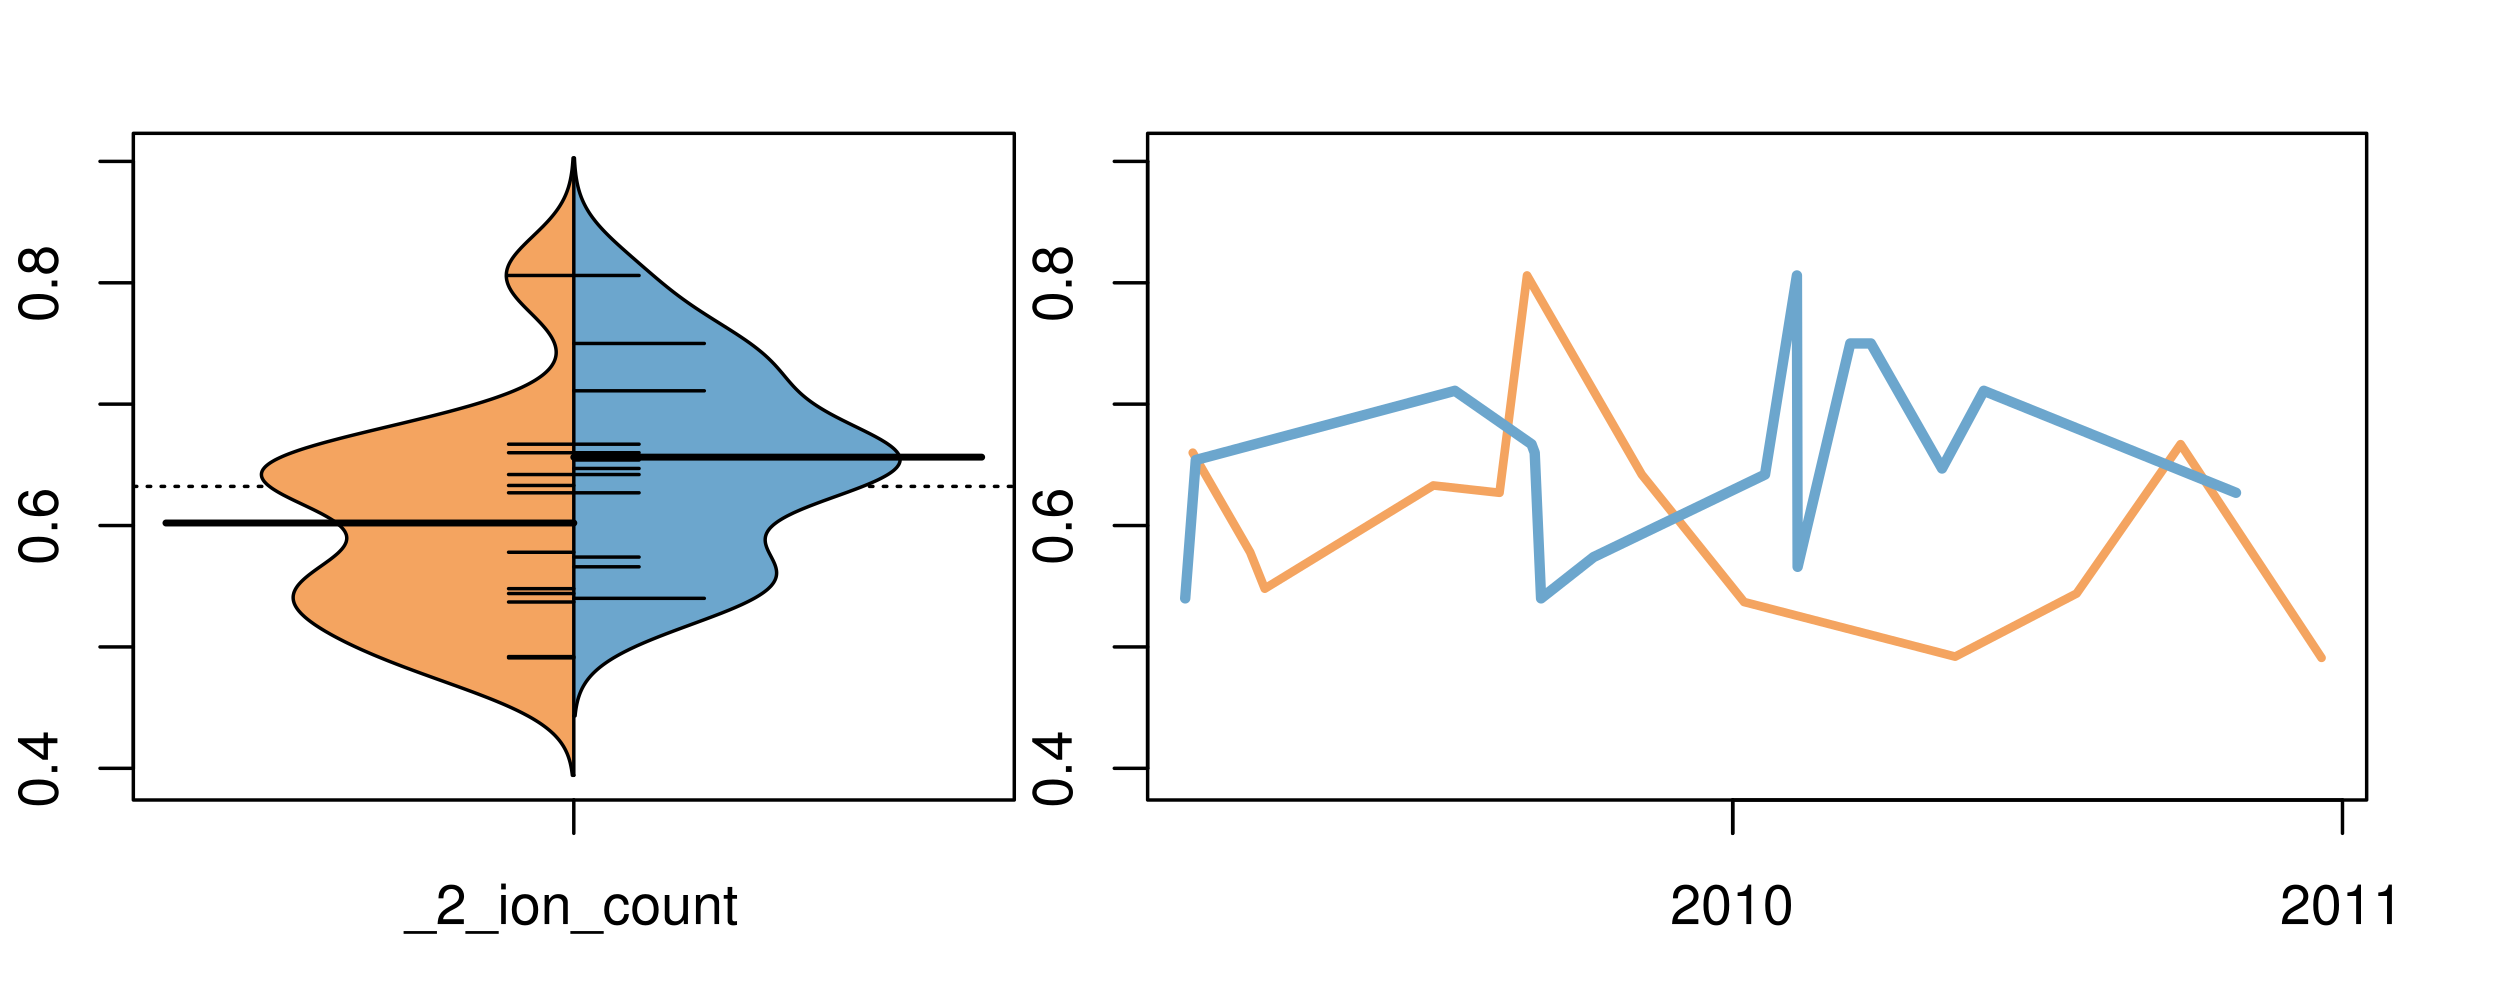 <?xml version="1.0" encoding="UTF-8"?>
<svg xmlns="http://www.w3.org/2000/svg" xmlns:xlink="http://www.w3.org/1999/xlink" width="540pt" height="216pt" viewBox="0 0 540 216" version="1.1">
<defs>
<g>
<symbol overflow="visible" id="glyph0-0">
<path style="stroke:none;" d="M -8.516 -3.297 C -8.516 -2.516 -8.156 -1.781 -7.578 -1.344 C -6.828 -0.797 -5.688 -0.516 -4.109 -0.516 C -1.25 -0.516 0.281 -1.469 0.281 -3.297 C 0.281 -5.094 -1.25 -6.078 -4.047 -6.078 C -5.703 -6.078 -6.797 -5.812 -7.578 -5.25 C -8.172 -4.812 -8.516 -4.109 -8.516 -3.297 Z M -7.578 -3.297 C -7.578 -4.438 -6.422 -5 -4.141 -5 C -1.734 -5 -0.594 -4.453 -0.594 -3.281 C -0.594 -2.156 -1.781 -1.594 -4.109 -1.594 C -6.438 -1.594 -7.578 -2.156 -7.578 -3.297 Z M -7.578 -3.297 "/>
</symbol>
<symbol overflow="visible" id="glyph0-1">
<path style="stroke:none;" d="M -1.25 -2.297 L -1.25 -1.047 L 0 -1.047 L 0 -2.297 Z M -1.25 -2.297 "/>
</symbol>
<symbol overflow="visible" id="glyph0-2">
<path style="stroke:none;" d="M -2.047 -3.922 L 0 -3.922 L 0 -4.984 L -2.047 -4.984 L -2.047 -6.234 L -2.984 -6.234 L -2.984 -4.984 L -8.516 -4.984 L -8.516 -4.203 L -3.156 -0.344 L -2.047 -0.344 Z M -2.984 -3.922 L -2.984 -1.266 L -6.703 -3.922 Z M -2.984 -3.922 "/>
</symbol>
<symbol overflow="visible" id="glyph0-3">
<path style="stroke:none;" d="M -6.281 -5.969 C -7.688 -5.766 -8.516 -4.859 -8.516 -3.562 C -8.516 -2.625 -8.047 -1.781 -7.297 -1.281 C -6.469 -0.75 -5.422 -0.516 -3.875 -0.516 C -2.453 -0.516 -1.531 -0.734 -0.781 -1.234 C -0.094 -1.688 0.281 -2.438 0.281 -3.375 C 0.281 -4.984 -0.922 -6.156 -2.594 -6.156 C -4.172 -6.156 -5.297 -5.078 -5.297 -3.547 C -5.297 -2.719 -4.969 -2.047 -4.344 -1.594 C -6.422 -1.609 -7.578 -2.281 -7.578 -3.484 C -7.578 -4.234 -7.109 -4.75 -6.281 -4.922 Z M -4.359 -3.422 C -4.359 -4.438 -3.641 -5.078 -2.516 -5.078 C -1.438 -5.078 -0.656 -4.359 -0.656 -3.391 C -0.656 -2.406 -1.469 -1.656 -2.562 -1.656 C -3.625 -1.656 -4.359 -2.375 -4.359 -3.422 Z M -4.359 -3.422 "/>
</symbol>
<symbol overflow="visible" id="glyph0-4">
<path style="stroke:none;" d="M -4.469 -4.688 C -5 -5.562 -5.438 -5.859 -6.234 -5.859 C -7.578 -5.859 -8.516 -4.812 -8.516 -3.297 C -8.516 -1.797 -7.578 -0.75 -6.234 -0.75 C -5.453 -0.75 -5.016 -1.031 -4.469 -1.891 C -4.016 -0.922 -3.297 -0.438 -2.359 -0.438 C -0.797 -0.438 0.281 -1.625 0.281 -3.297 C 0.281 -4.984 -0.797 -6.156 -2.359 -6.156 C -3.297 -6.156 -4.016 -5.672 -4.469 -4.688 Z M -7.578 -3.297 C -7.578 -4.203 -7.047 -4.781 -6.219 -4.781 C -5.422 -4.781 -4.891 -4.188 -4.891 -3.297 C -4.891 -2.406 -5.422 -1.828 -6.234 -1.828 C -7.047 -1.828 -7.578 -2.406 -7.578 -3.297 Z M -4.016 -3.297 C -4.016 -4.359 -3.344 -5.078 -2.344 -5.078 C -1.328 -5.078 -0.656 -4.359 -0.656 -3.281 C -0.656 -2.25 -1.344 -1.531 -2.344 -1.531 C -3.344 -1.531 -4.016 -2.25 -4.016 -3.297 Z M -4.016 -3.297 "/>
</symbol>
<symbol overflow="visible" id="glyph0-5">
<path style="stroke:none;" d="M -8.75 -5.938 L -8.75 -4.938 L -5.5 -4.938 C -6.125 -4.531 -6.469 -3.859 -6.469 -3.016 C -6.469 -1.375 -5.156 -0.312 -3.156 -0.312 C -1.031 -0.312 0.281 -1.359 0.281 -3.047 C 0.281 -3.906 -0.047 -4.516 -0.828 -5.047 L 0 -5.047 L 0 -5.938 Z M -5.531 -3.188 C -5.531 -4.266 -4.578 -4.938 -3.078 -4.938 C -1.625 -4.938 -0.656 -4.25 -0.656 -3.188 C -0.656 -2.094 -1.625 -1.359 -3.094 -1.359 C -4.562 -1.359 -5.531 -2.094 -5.531 -3.188 Z M -5.531 -3.188 "/>
</symbol>
<symbol overflow="visible" id="glyph0-6">
<path style="stroke:none;" d="M -6.281 -3.094 L -6.281 -2.047 L -7.266 -2.047 C -7.688 -2.047 -7.906 -2.297 -7.906 -2.75 C -7.906 -2.828 -7.906 -2.875 -7.891 -3.094 L -8.719 -3.094 C -8.766 -2.875 -8.781 -2.734 -8.781 -2.531 C -8.781 -1.609 -8.25 -1.062 -7.359 -1.062 L -6.281 -1.062 L -6.281 -0.219 L -5.469 -0.219 L -5.469 -1.062 L 0 -1.062 L 0 -2.047 L -5.469 -2.047 L -5.469 -3.094 Z M -6.281 -3.094 "/>
</symbol>
<symbol overflow="visible" id="glyph0-7">
<path style="stroke:none;" d="M 1.516 -6.938 L 1.516 0.266 L 2.109 0.266 L 2.109 -6.938 Z M 1.516 -6.938 "/>
</symbol>
<symbol overflow="visible" id="glyph0-8">
<path style="stroke:none;" d="M -6.469 -3.266 C -6.469 -1.5 -5.203 -0.438 -3.094 -0.438 C -0.984 -0.438 0.281 -1.484 0.281 -3.281 C 0.281 -5.047 -0.984 -6.125 -3.047 -6.125 C -5.219 -6.125 -6.469 -5.078 -6.469 -3.266 Z M -5.547 -3.281 C -5.547 -4.406 -4.625 -5.078 -3.062 -5.078 C -1.578 -5.078 -0.641 -4.375 -0.641 -3.281 C -0.641 -2.156 -1.578 -1.469 -3.094 -1.469 C -4.609 -1.469 -5.547 -2.156 -5.547 -3.281 Z M -5.547 -3.281 "/>
</symbol>
<symbol overflow="visible" id="glyph0-9">
<path style="stroke:none;" d="M -8.75 -1.828 L -8.75 -0.812 L 0 -0.812 L 0 -1.828 Z M -8.75 -1.828 "/>
</symbol>
<symbol overflow="visible" id="glyph0-10">
<path style="stroke:none;" d="M -8.516 -5.719 L -8.516 -1.312 L -3.875 -0.688 L -3.875 -1.656 C -4.469 -2.141 -4.672 -2.562 -4.672 -3.219 C -4.672 -4.359 -3.891 -5.078 -2.625 -5.078 C -1.406 -5.078 -0.656 -4.375 -0.656 -3.219 C -0.656 -2.297 -1.125 -1.734 -2.094 -1.469 L -2.094 -0.422 C -1.391 -0.562 -1.062 -0.688 -0.75 -0.938 C -0.094 -1.422 0.281 -2.281 0.281 -3.234 C 0.281 -4.953 -0.969 -6.156 -2.766 -6.156 C -4.453 -6.156 -5.609 -5.047 -5.609 -3.406 C -5.609 -2.812 -5.453 -2.328 -5.094 -1.844 L -7.469 -2.172 L -7.469 -5.719 Z M -8.516 -5.719 "/>
</symbol>
<symbol overflow="visible" id="glyph0-11">
<path style="stroke:none;" d="M 0 -3.422 L -6.281 -5.828 L -6.281 -4.703 L -1.188 -2.922 L -6.281 -1.25 L -6.281 -0.125 L 0 -2.328 Z M 0 -3.422 "/>
</symbol>
<symbol overflow="visible" id="glyph0-12">
<path style="stroke:none;" d="M -0.594 -6.422 C -0.562 -6.312 -0.562 -6.266 -0.562 -6.203 C -0.562 -5.859 -0.75 -5.656 -1.062 -5.656 L -4.75 -5.656 C -5.875 -5.656 -6.469 -4.844 -6.469 -3.297 C -6.469 -2.391 -6.203 -1.625 -5.734 -1.219 C -5.406 -0.922 -5.047 -0.797 -4.422 -0.781 L -4.422 -1.781 C -5.203 -1.875 -5.547 -2.328 -5.547 -3.266 C -5.547 -4.156 -5.203 -4.672 -4.609 -4.672 L -4.344 -4.672 C -3.922 -4.672 -3.75 -4.422 -3.641 -3.625 C -3.469 -2.203 -3.422 -1.984 -3.266 -1.609 C -2.969 -0.875 -2.406 -0.5 -1.578 -0.5 C -0.438 -0.5 0.281 -1.297 0.281 -2.562 C 0.281 -3.359 0 -4 -0.641 -4.703 C -0.016 -4.781 0.281 -5.094 0.281 -5.734 C 0.281 -5.938 0.25 -6.094 0.172 -6.422 Z M -1.984 -4.672 C -1.641 -4.672 -1.438 -4.578 -1.156 -4.266 C -0.797 -3.859 -0.594 -3.375 -0.594 -2.781 C -0.594 -2 -0.969 -1.547 -1.609 -1.547 C -2.266 -1.547 -2.609 -1.984 -2.766 -3.062 C -2.906 -4.109 -2.953 -4.328 -3.109 -4.672 Z M -1.984 -4.672 "/>
</symbol>
<symbol overflow="visible" id="glyph0-13">
<path style="stroke:none;" d="M 0 -5.781 L -6.281 -5.781 L -6.281 -4.781 L -2.719 -4.781 C -1.438 -4.781 -0.594 -4.109 -0.594 -3.078 C -0.594 -2.281 -1.078 -1.781 -1.844 -1.781 L -6.281 -1.781 L -6.281 -0.781 L -1.438 -0.781 C -0.391 -0.781 0.281 -1.562 0.281 -2.781 C 0.281 -3.703 -0.047 -4.297 -0.875 -4.891 L 0 -4.891 Z M 0 -5.781 "/>
</symbol>
<symbol overflow="visible" id="glyph0-14">
<path style="stroke:none;" d="M -2.812 -6.156 C -3.766 -6.156 -4.344 -6.078 -4.812 -5.906 C -5.844 -5.5 -6.469 -4.531 -6.469 -3.359 C -6.469 -1.609 -5.125 -0.484 -3.062 -0.484 C -1 -0.484 0.281 -1.578 0.281 -3.344 C 0.281 -4.781 -0.547 -5.766 -1.906 -6.031 L -1.906 -5.016 C -1.078 -4.734 -0.641 -4.172 -0.641 -3.375 C -0.641 -2.734 -0.938 -2.203 -1.469 -1.859 C -1.828 -1.625 -2.188 -1.531 -2.812 -1.531 Z M -3.625 -1.547 C -4.781 -1.625 -5.547 -2.344 -5.547 -3.344 C -5.547 -4.328 -4.734 -5.094 -3.703 -5.094 C -3.672 -5.094 -3.641 -5.094 -3.625 -5.078 Z M -3.625 -1.547 "/>
</symbol>
<symbol overflow="visible" id="glyph1-0">
<path style="stroke:none;" d="M 6.938 1.516 L -0.266 1.516 L -0.266 2.109 L 6.938 2.109 Z M 6.938 1.516 "/>
</symbol>
<symbol overflow="visible" id="glyph1-1">
<path style="stroke:none;" d="M 6.078 -1.047 L 1.594 -1.047 C 1.703 -1.734 2.094 -2.188 3.125 -2.797 L 4.328 -3.438 C 5.516 -4.094 6.125 -4.969 6.125 -6.016 C 6.125 -6.719 5.844 -7.375 5.344 -7.844 C 4.844 -8.297 4.219 -8.516 3.406 -8.516 C 2.328 -8.516 1.531 -8.125 1.062 -7.406 C 0.75 -6.953 0.625 -6.422 0.594 -5.562 L 1.656 -5.562 C 1.688 -6.125 1.766 -6.484 1.906 -6.75 C 2.188 -7.266 2.734 -7.578 3.375 -7.578 C 4.328 -7.578 5.047 -6.906 5.047 -5.984 C 5.047 -5.312 4.656 -4.734 3.906 -4.312 L 2.797 -3.688 C 1.016 -2.672 0.5 -1.875 0.406 0 L 6.078 0 Z M 6.078 -1.047 "/>
</symbol>
<symbol overflow="visible" id="glyph1-2">
<path style="stroke:none;" d="M 1.797 -6.281 L 0.797 -6.281 L 0.797 0 L 1.797 0 Z M 1.797 -8.75 L 0.797 -8.75 L 0.797 -7.484 L 1.797 -7.484 Z M 1.797 -8.75 "/>
</symbol>
<symbol overflow="visible" id="glyph1-3">
<path style="stroke:none;" d="M 3.266 -6.469 C 1.5 -6.469 0.438 -5.203 0.438 -3.094 C 0.438 -0.984 1.484 0.281 3.281 0.281 C 5.047 0.281 6.125 -0.984 6.125 -3.047 C 6.125 -5.219 5.078 -6.469 3.266 -6.469 Z M 3.281 -5.547 C 4.406 -5.547 5.078 -4.625 5.078 -3.062 C 5.078 -1.578 4.375 -0.641 3.281 -0.641 C 2.156 -0.641 1.469 -1.578 1.469 -3.094 C 1.469 -4.609 2.156 -5.547 3.281 -5.547 Z M 3.281 -5.547 "/>
</symbol>
<symbol overflow="visible" id="glyph1-4">
<path style="stroke:none;" d="M 0.844 -6.281 L 0.844 0 L 1.844 0 L 1.844 -3.469 C 1.844 -4.75 2.516 -5.594 3.547 -5.594 C 4.344 -5.594 4.844 -5.109 4.844 -4.359 L 4.844 0 L 5.844 0 L 5.844 -4.75 C 5.844 -5.797 5.062 -6.469 3.859 -6.469 C 2.922 -6.469 2.312 -6.109 1.766 -5.234 L 1.766 -6.281 Z M 0.844 -6.281 "/>
</symbol>
<symbol overflow="visible" id="glyph1-5">
<path style="stroke:none;" d="M 5.656 -4.172 C 5.609 -4.781 5.469 -5.188 5.234 -5.531 C 4.797 -6.125 4.047 -6.469 3.172 -6.469 C 1.469 -6.469 0.375 -5.125 0.375 -3.031 C 0.375 -1.016 1.453 0.281 3.156 0.281 C 4.656 0.281 5.609 -0.625 5.719 -2.156 L 4.719 -2.156 C 4.547 -1.156 4.031 -0.641 3.188 -0.641 C 2.078 -0.641 1.422 -1.547 1.422 -3.031 C 1.422 -4.609 2.062 -5.547 3.156 -5.547 C 4 -5.547 4.531 -5.047 4.641 -4.172 Z M 5.656 -4.172 "/>
</symbol>
<symbol overflow="visible" id="glyph1-6">
<path style="stroke:none;" d="M 5.781 0 L 5.781 -6.281 L 4.781 -6.281 L 4.781 -2.719 C 4.781 -1.438 4.109 -0.594 3.078 -0.594 C 2.281 -0.594 1.781 -1.078 1.781 -1.844 L 1.781 -6.281 L 0.781 -6.281 L 0.781 -1.438 C 0.781 -0.391 1.562 0.281 2.781 0.281 C 3.703 0.281 4.297 -0.047 4.891 -0.875 L 4.891 0 Z M 5.781 0 "/>
</symbol>
<symbol overflow="visible" id="glyph1-7">
<path style="stroke:none;" d="M 3.047 -6.281 L 2.016 -6.281 L 2.016 -8.016 L 1.016 -8.016 L 1.016 -6.281 L 0.172 -6.281 L 0.172 -5.469 L 1.016 -5.469 L 1.016 -0.719 C 1.016 -0.078 1.453 0.281 2.234 0.281 C 2.469 0.281 2.719 0.25 3.047 0.188 L 3.047 -0.641 C 2.922 -0.609 2.766 -0.594 2.562 -0.594 C 2.141 -0.594 2.016 -0.719 2.016 -1.156 L 2.016 -5.469 L 3.047 -5.469 Z M 3.047 -6.281 "/>
</symbol>
<symbol overflow="visible" id="glyph1-8">
<path style="stroke:none;" d="M 3.297 -8.516 C 2.516 -8.516 1.781 -8.156 1.344 -7.578 C 0.797 -6.828 0.516 -5.688 0.516 -4.109 C 0.516 -1.25 1.469 0.281 3.297 0.281 C 5.094 0.281 6.078 -1.25 6.078 -4.047 C 6.078 -5.703 5.812 -6.797 5.25 -7.578 C 4.812 -8.172 4.109 -8.516 3.297 -8.516 Z M 3.297 -7.578 C 4.438 -7.578 5 -6.422 5 -4.141 C 5 -1.734 4.453 -0.594 3.281 -0.594 C 2.156 -0.594 1.594 -1.781 1.594 -4.109 C 1.594 -6.438 2.156 -7.578 3.297 -7.578 Z M 3.297 -7.578 "/>
</symbol>
<symbol overflow="visible" id="glyph1-9">
<path style="stroke:none;" d="M 3.109 -6.062 L 3.109 0 L 4.156 0 L 4.156 -8.516 L 3.469 -8.516 C 3.094 -7.203 2.859 -7.016 1.219 -6.812 L 1.219 -6.062 Z M 3.109 -6.062 "/>
</symbol>
</g>
<clipPath id="clip1">
  <path d="M 28.801 28.801 L 220.086 28.801 L 220.086 173.801 L 28.801 173.801 Z M 28.801 28.801 "/>
</clipPath>
<clipPath id="clip2">
  <path d="M 247.887 28.801 L 512.199 28.801 L 512.199 173.801 L 247.887 173.801 Z M 247.887 28.801 "/>
</clipPath>
<clipPath id="clip3">
  <path d="M 233.484 14.398 L 526.598 14.398 L 526.598 188.199 L 233.484 188.199 Z M 233.484 14.398 "/>
</clipPath>
<clipPath id="clip4">
  <path d="M 247.887 28.801 L 512.199 28.801 L 512.199 173.801 L 247.887 173.801 Z M 247.887 28.801 "/>
</clipPath>
</defs>
<g id="surface561">
<path style="fill:none;stroke-width:0.75;stroke-linecap:round;stroke-linejoin:round;stroke:rgb(0%,0%,0%);stroke-opacity:1;stroke-miterlimit:10;" d="M 28.801 172.801 L 219.086 172.801 L 219.086 28.801 L 28.801 28.801 L 28.801 172.801 "/>
<path style="fill:none;stroke-width:0.75;stroke-linecap:round;stroke-linejoin:round;stroke:rgb(0%,0%,0%);stroke-opacity:1;stroke-miterlimit:10;" d="M 28.801 165.957 L 28.801 34.859 "/>
<path style="fill:none;stroke-width:0.75;stroke-linecap:round;stroke-linejoin:round;stroke:rgb(0%,0%,0%);stroke-opacity:1;stroke-miterlimit:10;" d="M 28.801 165.957 L 21.602 165.957 "/>
<path style="fill:none;stroke-width:0.75;stroke-linecap:round;stroke-linejoin:round;stroke:rgb(0%,0%,0%);stroke-opacity:1;stroke-miterlimit:10;" d="M 28.801 139.734 L 21.602 139.734 "/>
<path style="fill:none;stroke-width:0.75;stroke-linecap:round;stroke-linejoin:round;stroke:rgb(0%,0%,0%);stroke-opacity:1;stroke-miterlimit:10;" d="M 28.801 113.516 L 21.602 113.516 "/>
<path style="fill:none;stroke-width:0.75;stroke-linecap:round;stroke-linejoin:round;stroke:rgb(0%,0%,0%);stroke-opacity:1;stroke-miterlimit:10;" d="M 28.801 87.297 L 21.602 87.297 "/>
<path style="fill:none;stroke-width:0.75;stroke-linecap:round;stroke-linejoin:round;stroke:rgb(0%,0%,0%);stroke-opacity:1;stroke-miterlimit:10;" d="M 28.801 61.078 L 21.602 61.078 "/>
<path style="fill:none;stroke-width:0.75;stroke-linecap:round;stroke-linejoin:round;stroke:rgb(0%,0%,0%);stroke-opacity:1;stroke-miterlimit:10;" d="M 28.801 34.859 L 21.602 34.859 "/>
<g style="fill:rgb(0%,0%,0%);fill-opacity:1;">
  <use xlink:href="#glyph0-0" x="12.396" y="174.457"/>
  <use xlink:href="#glyph0-1" x="12.396" y="167.785"/>
  <use xlink:href="#glyph0-2" x="12.396" y="164.449"/>
</g>
<g style="fill:rgb(0%,0%,0%);fill-opacity:1;">
  <use xlink:href="#glyph0-0" x="12.396" y="122.016"/>
  <use xlink:href="#glyph0-1" x="12.396" y="115.344"/>
  <use xlink:href="#glyph0-3" x="12.396" y="112.008"/>
</g>
<g style="fill:rgb(0%,0%,0%);fill-opacity:1;">
  <use xlink:href="#glyph0-0" x="12.396" y="69.578"/>
  <use xlink:href="#glyph0-1" x="12.396" y="62.906"/>
  <use xlink:href="#glyph0-4" x="12.396" y="59.57"/>
</g>
<path style="fill:none;stroke-width:0.75;stroke-linecap:round;stroke-linejoin:round;stroke:rgb(0%,0%,0%);stroke-opacity:1;stroke-miterlimit:10;" d="M 123.941 172.801 L 123.941 172.801 "/>
<path style="fill:none;stroke-width:0.75;stroke-linecap:round;stroke-linejoin:round;stroke:rgb(0%,0%,0%);stroke-opacity:1;stroke-miterlimit:10;" d="M 123.941 172.801 L 123.941 180 "/>
<g style="fill:rgb(0%,0%,0%);fill-opacity:1;">
  <use xlink:href="#glyph1-0" x="87.441" y="199.596"/>
  <use xlink:href="#glyph1-1" x="94.113" y="199.596"/>
  <use xlink:href="#glyph1-0" x="100.785" y="199.596"/>
  <use xlink:href="#glyph1-2" x="107.457" y="199.596"/>
  <use xlink:href="#glyph1-3" x="110.121" y="199.596"/>
  <use xlink:href="#glyph1-4" x="116.793" y="199.596"/>
  <use xlink:href="#glyph1-0" x="123.465" y="199.596"/>
  <use xlink:href="#glyph1-5" x="130.137" y="199.596"/>
  <use xlink:href="#glyph1-3" x="136.137" y="199.596"/>
  <use xlink:href="#glyph1-6" x="142.809" y="199.596"/>
  <use xlink:href="#glyph1-4" x="149.48" y="199.596"/>
  <use xlink:href="#glyph1-7" x="156.152" y="199.596"/>
</g>
<g clip-path="url(#clip1)" clip-rule="nonzero">
<path style="fill:none;stroke-width:0.75;stroke-linecap:round;stroke-linejoin:round;stroke:rgb(0%,0%,0%);stroke-opacity:1;stroke-dasharray:0.75,2.25;stroke-miterlimit:10;" d="M 28.801 105.066 L 219.086 105.066 "/>
<path style=" stroke:none;fill-rule:nonzero;fill:rgb(95.686%,64.314%,37.647%);fill-opacity:1;" d="M 123.941 34.133 L 123.777 34.133 L 123.746 34.656 L 123.727 34.918 L 123.707 35.176 L 123.684 35.438 L 123.664 35.699 L 123.609 36.223 L 123.582 36.48 L 123.551 36.742 L 123.48 37.266 L 123.441 37.523 L 123.355 38.047 L 123.254 38.57 L 123.203 38.828 L 123.145 39.09 L 123.02 39.613 L 122.949 39.875 L 122.875 40.133 L 122.801 40.395 L 122.719 40.656 L 122.539 41.18 L 122.445 41.438 L 122.344 41.699 L 122.238 41.961 L 122.125 42.223 L 122.008 42.484 L 121.887 42.742 L 121.758 43.004 L 121.484 43.527 L 121.336 43.789 L 121.184 44.047 L 121.027 44.309 L 120.863 44.57 L 120.691 44.832 L 120.516 45.094 L 120.332 45.352 L 120.145 45.613 L 119.949 45.875 L 119.746 46.137 L 119.539 46.398 L 119.328 46.656 L 119.109 46.918 L 118.887 47.18 L 118.656 47.441 L 118.422 47.703 L 118.184 47.961 L 117.938 48.223 L 117.438 48.746 L 117.18 49.008 L 116.918 49.266 L 116.656 49.527 L 116.391 49.789 L 115.852 50.312 L 115.582 50.57 L 115.309 50.832 L 115.039 51.094 L 114.492 51.617 L 114.223 51.875 L 113.953 52.137 L 113.688 52.398 L 113.164 52.922 L 112.91 53.18 L 112.656 53.441 L 112.41 53.703 L 111.934 54.227 L 111.711 54.484 L 111.492 54.746 L 111.277 55.008 L 111.074 55.27 L 110.883 55.527 L 110.695 55.789 L 110.523 56.051 L 110.363 56.312 L 110.207 56.574 L 110.066 56.832 L 109.941 57.094 L 109.82 57.355 L 109.719 57.617 L 109.629 57.879 L 109.547 58.137 L 109.484 58.398 L 109.434 58.66 L 109.391 58.922 L 109.371 59.184 L 109.359 59.441 L 109.359 59.703 L 109.383 59.965 L 109.41 60.227 L 109.453 60.488 L 109.516 60.746 L 109.586 61.008 L 109.668 61.27 L 109.77 61.531 L 109.879 61.793 L 109.996 62.051 L 110.133 62.312 L 110.281 62.574 L 110.434 62.836 L 110.605 63.098 L 110.781 63.355 L 110.969 63.617 L 111.168 63.879 L 111.371 64.141 L 111.582 64.402 L 111.805 64.66 L 112.031 64.922 L 112.266 65.184 L 112.508 65.445 L 112.754 65.707 L 113 65.965 L 113.254 66.227 L 113.77 66.75 L 114.031 67.012 L 114.293 67.27 L 114.555 67.531 L 114.82 67.793 L 115.602 68.574 L 115.859 68.836 L 116.113 69.098 L 116.613 69.621 L 116.855 69.879 L 117.09 70.141 L 117.32 70.402 L 117.547 70.664 L 117.766 70.926 L 117.977 71.184 L 118.184 71.445 L 118.379 71.707 L 118.566 71.969 L 118.746 72.23 L 118.918 72.488 L 119.078 72.75 L 119.23 73.012 L 119.367 73.273 L 119.5 73.531 L 119.617 73.793 L 119.727 74.055 L 119.82 74.316 L 119.906 74.578 L 119.977 74.836 L 120.035 75.098 L 120.082 75.359 L 120.113 75.621 L 120.133 75.883 L 120.137 76.141 L 120.129 76.402 L 120.105 76.664 L 120.066 76.926 L 120.008 77.188 L 119.941 77.445 L 119.852 77.707 L 119.75 77.969 L 119.633 78.23 L 119.492 78.492 L 119.336 78.75 L 119.168 79.012 L 118.977 79.273 L 118.766 79.535 L 118.539 79.797 L 118.289 80.055 L 118.023 80.316 L 117.738 80.578 L 117.43 80.84 L 117.102 81.102 L 116.754 81.359 L 116.383 81.621 L 115.988 81.883 L 115.578 82.145 L 115.137 82.406 L 114.68 82.664 L 114.203 82.926 L 113.695 83.188 L 113.164 83.449 L 112.621 83.711 L 112.043 83.969 L 111.445 84.23 L 110.828 84.492 L 110.18 84.754 L 109.512 85.016 L 108.824 85.273 L 108.105 85.535 L 107.371 85.797 L 106.613 86.059 L 105.828 86.32 L 105.023 86.578 L 104.203 86.84 L 103.348 87.102 L 102.48 87.363 L 101.598 87.625 L 100.684 87.883 L 99.754 88.145 L 98.812 88.406 L 97.844 88.668 L 96.867 88.93 L 95.875 89.188 L 94.859 89.449 L 93.836 89.711 L 92.801 89.973 L 91.75 90.234 L 90.695 90.492 L 89.629 90.754 L 87.473 91.277 L 86.387 91.539 L 85.297 91.797 L 84.207 92.059 L 83.113 92.32 L 82.023 92.582 L 80.938 92.84 L 79.852 93.102 L 78.777 93.363 L 77.707 93.625 L 76.648 93.887 L 75.602 94.145 L 74.562 94.406 L 73.539 94.668 L 72.539 94.93 L 71.551 95.191 L 70.582 95.449 L 69.637 95.711 L 68.711 95.973 L 67.809 96.234 L 66.941 96.496 L 66.09 96.754 L 65.27 97.016 L 64.488 97.277 L 63.727 97.539 L 63 97.801 L 62.316 98.059 L 61.656 98.32 L 61.035 98.582 L 60.457 98.844 L 59.906 99.105 L 59.398 99.363 L 58.938 99.625 L 58.504 99.887 L 58.117 100.148 L 57.773 100.41 L 57.465 100.668 L 57.199 100.93 L 56.98 101.191 L 56.789 101.453 L 56.648 101.715 L 56.551 101.973 L 56.484 102.234 L 56.465 102.496 L 56.484 102.758 L 56.535 103.02 L 56.633 103.277 L 56.766 103.539 L 56.926 103.801 L 57.129 104.062 L 57.367 104.324 L 57.629 104.582 L 57.926 104.844 L 58.258 105.105 L 58.605 105.367 L 58.988 105.629 L 59.395 105.887 L 59.82 106.148 L 60.27 106.41 L 60.738 106.672 L 61.223 106.934 L 61.723 107.191 L 62.238 107.453 L 62.762 107.715 L 63.297 107.977 L 63.84 108.238 L 64.387 108.496 L 66.039 109.281 L 66.586 109.543 L 67.129 109.801 L 67.668 110.062 L 68.195 110.324 L 68.715 110.586 L 69.223 110.844 L 69.715 111.105 L 70.191 111.367 L 70.66 111.629 L 71.098 111.891 L 71.523 112.148 L 71.93 112.41 L 72.305 112.672 L 72.664 112.934 L 73.004 113.195 L 73.305 113.453 L 73.59 113.715 L 73.852 113.977 L 74.074 114.238 L 74.277 114.5 L 74.457 114.758 L 74.594 115.02 L 74.711 115.281 L 74.809 115.543 L 74.863 115.805 L 74.895 116.062 L 74.902 116.324 L 74.875 116.586 L 74.824 116.848 L 74.754 117.109 L 74.645 117.367 L 74.52 117.629 L 74.371 117.891 L 74.191 118.152 L 73.996 118.414 L 73.781 118.672 L 73.539 118.934 L 73.285 119.195 L 73.016 119.457 L 72.723 119.719 L 72.418 119.977 L 72.102 120.238 L 71.77 120.5 L 71.434 120.762 L 71.086 121.023 L 70.727 121.281 L 70.367 121.543 L 70.004 121.805 L 69.633 122.066 L 69.266 122.328 L 68.895 122.586 L 68.527 122.848 L 68.164 123.109 L 67.805 123.371 L 67.453 123.633 L 67.109 123.891 L 66.77 124.152 L 66.445 124.414 L 66.129 124.676 L 65.824 124.938 L 65.539 125.195 L 65.262 125.457 L 65 125.719 L 64.758 125.98 L 64.531 126.242 L 64.32 126.5 L 64.133 126.762 L 63.961 127.023 L 63.809 127.285 L 63.68 127.547 L 63.566 127.805 L 63.473 128.066 L 63.406 128.328 L 63.355 128.59 L 63.324 128.848 L 63.32 129.109 L 63.332 129.371 L 63.367 129.633 L 63.422 129.895 L 63.496 130.152 L 63.59 130.414 L 63.707 130.676 L 63.84 130.938 L 63.996 131.199 L 64.168 131.457 L 64.359 131.719 L 64.566 131.98 L 64.797 132.242 L 65.035 132.504 L 65.297 132.762 L 65.574 133.023 L 65.859 133.285 L 66.168 133.547 L 66.488 133.809 L 66.82 134.066 L 67.168 134.328 L 67.531 134.59 L 67.898 134.852 L 68.285 135.113 L 68.684 135.371 L 69.09 135.633 L 69.512 135.895 L 69.941 136.156 L 70.379 136.418 L 70.832 136.676 L 71.289 136.938 L 71.758 137.199 L 72.242 137.461 L 72.73 137.723 L 73.227 137.98 L 73.734 138.242 L 74.25 138.504 L 74.773 138.766 L 75.309 139.027 L 75.852 139.285 L 76.402 139.547 L 76.965 139.809 L 77.535 140.07 L 78.109 140.332 L 78.695 140.59 L 79.891 141.113 L 80.504 141.375 L 81.125 141.637 L 81.75 141.895 L 82.387 142.156 L 83.031 142.418 L 83.68 142.68 L 84.34 142.941 L 85.004 143.199 L 85.676 143.461 L 87.043 143.984 L 87.734 144.246 L 88.434 144.504 L 89.137 144.766 L 89.844 145.027 L 90.555 145.289 L 91.273 145.551 L 91.992 145.809 L 93.438 146.332 L 94.164 146.594 L 94.891 146.852 L 95.621 147.113 L 97.801 147.898 L 98.523 148.156 L 99.961 148.68 L 100.676 148.941 L 101.383 149.203 L 102.086 149.461 L 102.781 149.723 L 103.469 149.984 L 104.152 150.246 L 104.828 150.508 L 105.492 150.766 L 106.148 151.027 L 106.793 151.289 L 107.43 151.551 L 108.055 151.812 L 108.668 152.07 L 109.27 152.332 L 109.859 152.594 L 110.438 152.855 L 111 153.117 L 111.551 153.375 L 112.09 153.637 L 112.609 153.898 L 113.121 154.16 L 113.617 154.422 L 114.098 154.68 L 114.566 154.941 L 115.02 155.203 L 115.457 155.465 L 115.883 155.727 L 116.289 155.984 L 116.684 156.246 L 117.066 156.508 L 117.43 156.77 L 117.781 157.031 L 118.121 157.289 L 118.445 157.551 L 118.758 157.812 L 119.055 158.074 L 119.34 158.336 L 119.613 158.594 L 119.875 158.855 L 120.121 159.117 L 120.355 159.379 L 120.582 159.641 L 120.793 159.898 L 120.996 160.16 L 121.191 160.422 L 121.371 160.684 L 121.543 160.945 L 121.707 161.203 L 121.859 161.465 L 122.004 161.727 L 122.141 161.988 L 122.266 162.25 L 122.387 162.508 L 122.504 162.77 L 122.609 163.031 L 122.707 163.293 L 122.801 163.555 L 122.887 163.812 L 122.969 164.074 L 123.047 164.336 L 123.117 164.598 L 123.184 164.855 L 123.301 165.379 L 123.402 165.902 L 123.449 166.16 L 123.527 166.684 L 123.598 167.207 L 123.629 167.465 L 123.941 167.465 Z M 123.941 34.133 "/>
<path style="fill:none;stroke-width:0.75;stroke-linecap:round;stroke-linejoin:round;stroke:rgb(0%,0%,0%);stroke-opacity:1;stroke-miterlimit:10;" d="M 123.941 34.133 L 123.777 34.133 L 123.746 34.656 L 123.727 34.918 L 123.707 35.176 L 123.684 35.438 L 123.664 35.699 L 123.609 36.223 L 123.582 36.48 L 123.551 36.742 L 123.48 37.266 L 123.441 37.523 L 123.355 38.047 L 123.254 38.57 L 123.203 38.828 L 123.145 39.09 L 123.02 39.613 L 122.949 39.875 L 122.875 40.133 L 122.801 40.395 L 122.719 40.656 L 122.539 41.18 L 122.445 41.438 L 122.344 41.699 L 122.238 41.961 L 122.125 42.223 L 122.008 42.484 L 121.887 42.742 L 121.758 43.004 L 121.484 43.527 L 121.336 43.789 L 121.184 44.047 L 121.027 44.309 L 120.863 44.57 L 120.691 44.832 L 120.516 45.094 L 120.332 45.352 L 120.145 45.613 L 119.949 45.875 L 119.746 46.137 L 119.539 46.398 L 119.328 46.656 L 119.109 46.918 L 118.887 47.18 L 118.656 47.441 L 118.422 47.703 L 118.184 47.961 L 117.938 48.223 L 117.438 48.746 L 117.18 49.008 L 116.918 49.266 L 116.656 49.527 L 116.391 49.789 L 115.852 50.312 L 115.582 50.57 L 115.309 50.832 L 115.039 51.094 L 114.492 51.617 L 114.223 51.875 L 113.953 52.137 L 113.688 52.398 L 113.164 52.922 L 112.91 53.18 L 112.656 53.441 L 112.41 53.703 L 111.934 54.227 L 111.711 54.484 L 111.492 54.746 L 111.277 55.008 L 111.074 55.27 L 110.883 55.527 L 110.695 55.789 L 110.523 56.051 L 110.363 56.312 L 110.207 56.574 L 110.066 56.832 L 109.941 57.094 L 109.82 57.355 L 109.719 57.617 L 109.629 57.879 L 109.547 58.137 L 109.484 58.398 L 109.434 58.66 L 109.391 58.922 L 109.371 59.184 L 109.359 59.441 L 109.359 59.703 L 109.383 59.965 L 109.41 60.227 L 109.453 60.488 L 109.516 60.746 L 109.586 61.008 L 109.668 61.27 L 109.77 61.531 L 109.879 61.793 L 109.996 62.051 L 110.133 62.312 L 110.281 62.574 L 110.434 62.836 L 110.605 63.098 L 110.781 63.355 L 110.969 63.617 L 111.168 63.879 L 111.371 64.141 L 111.582 64.402 L 111.805 64.66 L 112.031 64.922 L 112.266 65.184 L 112.508 65.445 L 112.754 65.707 L 113 65.965 L 113.254 66.227 L 113.77 66.75 L 114.031 67.012 L 114.293 67.27 L 114.555 67.531 L 114.82 67.793 L 115.602 68.574 L 115.859 68.836 L 116.113 69.098 L 116.613 69.621 L 116.855 69.879 L 117.09 70.141 L 117.32 70.402 L 117.547 70.664 L 117.766 70.926 L 117.977 71.184 L 118.184 71.445 L 118.379 71.707 L 118.566 71.969 L 118.746 72.23 L 118.918 72.488 L 119.078 72.75 L 119.23 73.012 L 119.367 73.273 L 119.5 73.531 L 119.617 73.793 L 119.727 74.055 L 119.82 74.316 L 119.906 74.578 L 119.977 74.836 L 120.035 75.098 L 120.082 75.359 L 120.113 75.621 L 120.133 75.883 L 120.137 76.141 L 120.129 76.402 L 120.105 76.664 L 120.066 76.926 L 120.008 77.188 L 119.941 77.445 L 119.852 77.707 L 119.75 77.969 L 119.633 78.23 L 119.492 78.492 L 119.336 78.75 L 119.168 79.012 L 118.977 79.273 L 118.766 79.535 L 118.539 79.797 L 118.289 80.055 L 118.023 80.316 L 117.738 80.578 L 117.43 80.84 L 117.102 81.102 L 116.754 81.359 L 116.383 81.621 L 115.988 81.883 L 115.578 82.145 L 115.137 82.406 L 114.68 82.664 L 114.203 82.926 L 113.695 83.188 L 113.164 83.449 L 112.621 83.711 L 112.043 83.969 L 111.445 84.23 L 110.828 84.492 L 110.18 84.754 L 109.512 85.016 L 108.824 85.273 L 108.105 85.535 L 107.371 85.797 L 106.613 86.059 L 105.828 86.32 L 105.023 86.578 L 104.203 86.84 L 103.348 87.102 L 102.48 87.363 L 101.598 87.625 L 100.684 87.883 L 99.754 88.145 L 98.812 88.406 L 97.844 88.668 L 96.867 88.93 L 95.875 89.188 L 94.859 89.449 L 93.836 89.711 L 92.801 89.973 L 91.75 90.234 L 90.695 90.492 L 89.629 90.754 L 87.473 91.277 L 86.387 91.539 L 85.297 91.797 L 84.207 92.059 L 83.113 92.32 L 82.023 92.582 L 80.938 92.84 L 79.852 93.102 L 78.777 93.363 L 77.707 93.625 L 76.648 93.887 L 75.602 94.145 L 74.562 94.406 L 73.539 94.668 L 72.539 94.93 L 71.551 95.191 L 70.582 95.449 L 69.637 95.711 L 68.711 95.973 L 67.809 96.234 L 66.941 96.496 L 66.09 96.754 L 65.27 97.016 L 64.488 97.277 L 63.727 97.539 L 63 97.801 L 62.316 98.059 L 61.656 98.32 L 61.035 98.582 L 60.457 98.844 L 59.906 99.105 L 59.398 99.363 L 58.938 99.625 L 58.504 99.887 L 58.117 100.148 L 57.773 100.41 L 57.465 100.668 L 57.199 100.93 L 56.98 101.191 L 56.789 101.453 L 56.648 101.715 L 56.551 101.973 L 56.484 102.234 L 56.465 102.496 L 56.484 102.758 L 56.535 103.02 L 56.633 103.277 L 56.766 103.539 L 56.926 103.801 L 57.129 104.062 L 57.367 104.324 L 57.629 104.582 L 57.926 104.844 L 58.258 105.105 L 58.605 105.367 L 58.988 105.629 L 59.395 105.887 L 59.82 106.148 L 60.27 106.41 L 60.738 106.672 L 61.223 106.934 L 61.723 107.191 L 62.238 107.453 L 62.762 107.715 L 63.297 107.977 L 63.84 108.238 L 64.387 108.496 L 66.039 109.281 L 66.586 109.543 L 67.129 109.801 L 67.668 110.062 L 68.195 110.324 L 68.715 110.586 L 69.223 110.844 L 69.715 111.105 L 70.191 111.367 L 70.66 111.629 L 71.098 111.891 L 71.523 112.148 L 71.93 112.41 L 72.305 112.672 L 72.664 112.934 L 73.004 113.195 L 73.305 113.453 L 73.59 113.715 L 73.852 113.977 L 74.074 114.238 L 74.277 114.5 L 74.457 114.758 L 74.594 115.02 L 74.711 115.281 L 74.809 115.543 L 74.863 115.805 L 74.895 116.062 L 74.902 116.324 L 74.875 116.586 L 74.824 116.848 L 74.754 117.109 L 74.645 117.367 L 74.52 117.629 L 74.371 117.891 L 74.191 118.152 L 73.996 118.414 L 73.781 118.672 L 73.539 118.934 L 73.285 119.195 L 73.016 119.457 L 72.723 119.719 L 72.418 119.977 L 72.102 120.238 L 71.77 120.5 L 71.434 120.762 L 71.086 121.023 L 70.727 121.281 L 70.367 121.543 L 70.004 121.805 L 69.633 122.066 L 69.266 122.328 L 68.895 122.586 L 68.527 122.848 L 68.164 123.109 L 67.805 123.371 L 67.453 123.633 L 67.109 123.891 L 66.77 124.152 L 66.445 124.414 L 66.129 124.676 L 65.824 124.938 L 65.539 125.195 L 65.262 125.457 L 65 125.719 L 64.758 125.98 L 64.531 126.242 L 64.32 126.5 L 64.133 126.762 L 63.961 127.023 L 63.809 127.285 L 63.68 127.547 L 63.566 127.805 L 63.473 128.066 L 63.406 128.328 L 63.355 128.59 L 63.324 128.848 L 63.32 129.109 L 63.332 129.371 L 63.367 129.633 L 63.422 129.895 L 63.496 130.152 L 63.59 130.414 L 63.707 130.676 L 63.84 130.938 L 63.996 131.199 L 64.168 131.457 L 64.359 131.719 L 64.566 131.98 L 64.797 132.242 L 65.035 132.504 L 65.297 132.762 L 65.574 133.023 L 65.859 133.285 L 66.168 133.547 L 66.488 133.809 L 66.82 134.066 L 67.168 134.328 L 67.531 134.59 L 67.898 134.852 L 68.285 135.113 L 68.684 135.371 L 69.09 135.633 L 69.512 135.895 L 69.941 136.156 L 70.379 136.418 L 70.832 136.676 L 71.289 136.938 L 71.758 137.199 L 72.242 137.461 L 72.73 137.723 L 73.227 137.98 L 73.734 138.242 L 74.25 138.504 L 74.773 138.766 L 75.309 139.027 L 75.852 139.285 L 76.402 139.547 L 76.965 139.809 L 77.535 140.07 L 78.109 140.332 L 78.695 140.59 L 79.891 141.113 L 80.504 141.375 L 81.125 141.637 L 81.75 141.895 L 82.387 142.156 L 83.031 142.418 L 83.68 142.68 L 84.34 142.941 L 85.004 143.199 L 85.676 143.461 L 87.043 143.984 L 87.734 144.246 L 88.434 144.504 L 89.137 144.766 L 89.844 145.027 L 90.555 145.289 L 91.273 145.551 L 91.992 145.809 L 93.438 146.332 L 94.164 146.594 L 94.891 146.852 L 95.621 147.113 L 97.801 147.898 L 98.523 148.156 L 99.961 148.68 L 100.676 148.941 L 101.383 149.203 L 102.086 149.461 L 102.781 149.723 L 103.469 149.984 L 104.152 150.246 L 104.828 150.508 L 105.492 150.766 L 106.148 151.027 L 106.793 151.289 L 107.43 151.551 L 108.055 151.812 L 108.668 152.07 L 109.27 152.332 L 109.859 152.594 L 110.438 152.855 L 111 153.117 L 111.551 153.375 L 112.09 153.637 L 112.609 153.898 L 113.121 154.16 L 113.617 154.422 L 114.098 154.68 L 114.566 154.941 L 115.02 155.203 L 115.457 155.465 L 115.883 155.727 L 116.289 155.984 L 116.684 156.246 L 117.066 156.508 L 117.43 156.77 L 117.781 157.031 L 118.121 157.289 L 118.445 157.551 L 118.758 157.812 L 119.055 158.074 L 119.34 158.336 L 119.613 158.594 L 119.875 158.855 L 120.121 159.117 L 120.355 159.379 L 120.582 159.641 L 120.793 159.898 L 120.996 160.16 L 121.191 160.422 L 121.371 160.684 L 121.543 160.945 L 121.707 161.203 L 121.859 161.465 L 122.004 161.727 L 122.141 161.988 L 122.266 162.25 L 122.387 162.508 L 122.504 162.77 L 122.609 163.031 L 122.707 163.293 L 122.801 163.555 L 122.887 163.812 L 122.969 164.074 L 123.047 164.336 L 123.117 164.598 L 123.184 164.855 L 123.301 165.379 L 123.402 165.902 L 123.449 166.16 L 123.527 166.684 L 123.598 167.207 L 123.629 167.465 L 123.941 167.465 "/>
<path style=" stroke:none;fill-rule:nonzero;fill:rgb(42.353%,65.098%,80.392%);fill-opacity:1;" d="M 123.941 154.621 L 124.215 154.621 L 124.242 154.383 L 124.266 154.148 L 124.293 153.91 L 124.355 153.441 L 124.391 153.203 L 124.469 152.734 L 124.512 152.496 L 124.605 152.027 L 124.66 151.789 L 124.715 151.555 L 124.773 151.316 L 124.836 151.082 L 124.906 150.848 L 124.977 150.609 L 125.133 150.141 L 125.223 149.902 L 125.312 149.668 L 125.41 149.434 L 125.512 149.195 L 125.621 148.961 L 125.734 148.723 L 125.984 148.254 L 126.121 148.016 L 126.266 147.781 L 126.414 147.547 L 126.57 147.309 L 126.738 147.074 L 126.91 146.84 L 127.094 146.602 L 127.285 146.367 L 127.484 146.133 L 127.695 145.895 L 127.914 145.66 L 128.145 145.422 L 128.383 145.188 L 128.633 144.953 L 128.895 144.715 L 129.164 144.48 L 129.445 144.246 L 129.738 144.008 L 130.043 143.773 L 130.355 143.539 L 130.688 143.301 L 131.023 143.066 L 131.375 142.828 L 131.738 142.594 L 132.109 142.359 L 132.496 142.121 L 132.898 141.887 L 133.305 141.652 L 133.73 141.414 L 134.164 141.18 L 134.605 140.945 L 135.066 140.707 L 135.539 140.473 L 136.016 140.234 L 136.512 140 L 137.016 139.766 L 137.527 139.527 L 138.055 139.293 L 138.59 139.059 L 139.137 138.82 L 139.691 138.586 L 140.254 138.352 L 140.832 138.113 L 141.414 137.879 L 142 137.645 L 142.602 137.406 L 143.207 137.172 L 143.816 136.934 L 145.059 136.465 L 145.684 136.227 L 146.316 135.992 L 146.953 135.758 L 147.59 135.52 L 148.871 135.051 L 149.512 134.812 L 150.152 134.578 L 150.793 134.34 L 151.434 134.105 L 152.066 133.871 L 152.703 133.633 L 153.953 133.164 L 154.57 132.926 L 155.184 132.691 L 155.789 132.457 L 156.383 132.219 L 156.969 131.984 L 157.551 131.75 L 158.113 131.512 L 158.672 131.277 L 159.219 131.039 L 159.746 130.805 L 160.266 130.57 L 160.77 130.332 L 161.258 130.098 L 161.734 129.863 L 162.195 129.625 L 162.637 129.391 L 163.066 129.156 L 163.473 128.918 L 163.863 128.684 L 164.238 128.445 L 164.59 128.211 L 164.926 127.977 L 165.246 127.738 L 165.543 127.504 L 165.824 127.27 L 166.082 127.031 L 166.32 126.797 L 166.547 126.562 L 166.746 126.324 L 166.926 126.09 L 167.094 125.852 L 167.234 125.617 L 167.359 125.383 L 167.469 125.145 L 167.555 124.91 L 167.629 124.676 L 167.684 124.438 L 167.719 124.203 L 167.742 123.969 L 167.75 123.73 L 167.738 123.496 L 167.719 123.262 L 167.68 123.023 L 167.633 122.789 L 167.574 122.551 L 167.5 122.316 L 167.422 122.082 L 167.332 121.844 L 167.234 121.609 L 167.129 121.375 L 167.02 121.137 L 166.785 120.668 L 166.664 120.43 L 166.539 120.195 L 166.418 119.957 L 166.293 119.723 L 166.172 119.488 L 166.055 119.25 L 165.941 119.016 L 165.832 118.781 L 165.73 118.543 L 165.637 118.309 L 165.551 118.074 L 165.477 117.836 L 165.41 117.602 L 165.355 117.363 L 165.316 117.129 L 165.293 116.895 L 165.277 116.656 L 165.285 116.422 L 165.305 116.188 L 165.34 115.949 L 165.398 115.715 L 165.473 115.48 L 165.566 115.242 L 165.684 115.008 L 165.816 114.773 L 165.977 114.535 L 166.152 114.301 L 166.348 114.062 L 166.574 113.828 L 166.82 113.594 L 167.082 113.355 L 167.375 113.121 L 167.684 112.887 L 168.016 112.648 L 168.375 112.414 L 168.75 112.18 L 169.148 111.941 L 169.57 111.707 L 170.008 111.469 L 170.473 111.234 L 170.953 111 L 171.445 110.762 L 171.969 110.527 L 172.504 110.293 L 173.051 110.055 L 173.617 109.82 L 174.199 109.586 L 174.789 109.348 L 175.398 109.113 L 176.012 108.879 L 176.637 108.641 L 177.273 108.406 L 177.91 108.168 L 178.559 107.934 L 179.211 107.699 L 179.863 107.461 L 181.176 106.992 L 181.832 106.754 L 183.129 106.285 L 183.77 106.047 L 184.402 105.812 L 185.031 105.574 L 185.645 105.34 L 186.246 105.105 L 186.84 104.867 L 187.414 104.633 L 187.973 104.398 L 188.52 104.16 L 189.043 103.926 L 189.551 103.691 L 190.039 103.453 L 190.5 103.219 L 190.945 102.98 L 191.363 102.746 L 191.758 102.512 L 192.133 102.273 L 192.473 102.039 L 192.789 101.805 L 193.086 101.566 L 193.34 101.332 L 193.578 101.098 L 193.785 100.859 L 193.957 100.625 L 194.109 100.391 L 194.23 100.152 L 194.32 99.918 L 194.387 99.68 L 194.414 99.445 L 194.418 99.211 L 194.402 98.973 L 194.344 98.738 L 194.266 98.504 L 194.164 98.266 L 194.027 98.031 L 193.871 97.797 L 193.688 97.559 L 193.477 97.324 L 193.25 97.086 L 192.996 96.852 L 192.719 96.617 L 192.426 96.379 L 192.105 96.145 L 191.77 95.91 L 191.422 95.672 L 191.051 95.438 L 190.664 95.203 L 190.27 94.965 L 189.852 94.73 L 189.43 94.496 L 188.996 94.258 L 188.551 94.023 L 188.098 93.785 L 187.637 93.551 L 187.168 93.316 L 186.695 93.078 L 186.219 92.844 L 185.738 92.609 L 185.258 92.371 L 184.289 91.902 L 183.809 91.664 L 183.328 91.43 L 182.848 91.191 L 182.375 90.957 L 181.906 90.723 L 181.438 90.484 L 180.98 90.25 L 180.527 90.016 L 180.078 89.777 L 179.211 89.309 L 178.789 89.07 L 178.375 88.836 L 177.969 88.598 L 177.574 88.363 L 177.188 88.129 L 176.809 87.891 L 176.441 87.656 L 176.086 87.422 L 175.734 87.184 L 175.398 86.949 L 175.07 86.715 L 174.75 86.477 L 174.445 86.242 L 174.145 86.008 L 173.852 85.77 L 173.57 85.535 L 173.293 85.297 L 173.027 85.062 L 172.77 84.828 L 172.52 84.59 L 172.277 84.355 L 172.039 84.121 L 171.805 83.883 L 171.359 83.414 L 171.145 83.176 L 170.934 82.941 L 170.723 82.703 L 170.316 82.234 L 170.113 81.996 L 169.918 81.762 L 169.719 81.527 L 169.52 81.289 L 169.129 80.82 L 168.93 80.582 L 168.73 80.348 L 168.527 80.109 L 168.324 79.875 L 168.117 79.641 L 167.91 79.402 L 167.699 79.168 L 167.484 78.934 L 167.266 78.695 L 166.812 78.227 L 166.578 77.988 L 166.34 77.754 L 166.098 77.52 L 165.852 77.281 L 165.594 77.047 L 165.336 76.809 L 165.07 76.574 L 164.801 76.34 L 164.523 76.102 L 164.238 75.867 L 163.949 75.633 L 163.656 75.395 L 163.355 75.16 L 163.051 74.926 L 162.742 74.688 L 162.422 74.453 L 162.102 74.215 L 161.773 73.98 L 161.441 73.746 L 161.105 73.508 L 160.762 73.273 L 160.414 73.039 L 160.066 72.801 L 159.355 72.332 L 158.996 72.094 L 158.629 71.859 L 158.266 71.625 L 157.895 71.387 L 157.523 71.152 L 157.152 70.914 L 156.402 70.445 L 156.027 70.207 L 155.277 69.738 L 154.898 69.5 L 154.148 69.031 L 153.773 68.793 L 153.402 68.559 L 153.031 68.32 L 152.66 68.086 L 152.293 67.852 L 151.926 67.613 L 151.562 67.379 L 151.203 67.145 L 150.844 66.906 L 150.488 66.672 L 150.137 66.438 L 149.785 66.199 L 149.441 65.965 L 149.098 65.727 L 148.758 65.492 L 148.422 65.258 L 148.09 65.02 L 147.434 64.551 L 147.113 64.312 L 146.793 64.078 L 146.477 63.844 L 146.164 63.605 L 145.852 63.371 L 145.547 63.137 L 145.242 62.898 L 144.941 62.664 L 144.641 62.426 L 144.348 62.191 L 144.051 61.957 L 143.762 61.719 L 143.184 61.25 L 142.898 61.012 L 142.336 60.543 L 142.055 60.305 L 141.773 60.07 L 141.496 59.832 L 141.219 59.598 L 140.945 59.363 L 140.668 59.125 L 140.121 58.656 L 139.848 58.418 L 139.301 57.949 L 139.031 57.711 L 138.758 57.477 L 138.488 57.238 L 138.215 57.004 L 137.945 56.77 L 137.672 56.531 L 137.133 56.062 L 136.863 55.824 L 136.59 55.59 L 136.32 55.355 L 136.055 55.117 L 135.516 54.648 L 135.25 54.41 L 134.984 54.176 L 134.719 53.938 L 134.453 53.703 L 134.191 53.469 L 133.93 53.23 L 133.668 52.996 L 133.41 52.762 L 133.152 52.523 L 132.898 52.289 L 132.648 52.055 L 132.395 51.816 L 132.148 51.582 L 131.902 51.344 L 131.66 51.109 L 131.422 50.875 L 130.949 50.402 L 130.719 50.168 L 130.492 49.93 L 130.27 49.695 L 130.051 49.461 L 129.832 49.223 L 129.621 48.988 L 129.414 48.754 L 129.207 48.516 L 129.008 48.281 L 128.812 48.043 L 128.621 47.809 L 128.438 47.574 L 128.254 47.336 L 128.074 47.102 L 127.902 46.867 L 127.734 46.629 L 127.57 46.395 L 127.41 46.16 L 127.254 45.922 L 127.105 45.688 L 126.961 45.449 L 126.82 45.215 L 126.684 44.98 L 126.551 44.742 L 126.426 44.508 L 126.305 44.273 L 126.184 44.035 L 126.07 43.801 L 125.961 43.566 L 125.855 43.328 L 125.754 43.094 L 125.656 42.855 L 125.562 42.621 L 125.477 42.387 L 125.391 42.148 L 125.309 41.914 L 125.23 41.68 L 125.156 41.441 L 125.016 40.973 L 124.953 40.734 L 124.891 40.5 L 124.832 40.266 L 124.777 40.027 L 124.727 39.793 L 124.676 39.555 L 124.629 39.32 L 124.586 39.086 L 124.543 38.848 L 124.465 38.379 L 124.43 38.141 L 124.395 37.906 L 124.363 37.672 L 124.336 37.434 L 124.309 37.199 L 124.281 36.961 L 124.234 36.492 L 124.215 36.254 L 124.191 36.02 L 124.176 35.785 L 124.156 35.547 L 124.125 35.078 L 124.109 34.84 L 124.098 34.605 L 124.086 34.367 L 124.074 34.133 L 123.941 34.133 Z M 123.941 154.621 "/>
<path style="fill:none;stroke-width:0.75;stroke-linecap:round;stroke-linejoin:round;stroke:rgb(0%,0%,0%);stroke-opacity:1;stroke-miterlimit:10;" d="M 123.941 154.621 L 124.215 154.621 L 124.242 154.383 L 124.266 154.148 L 124.293 153.91 L 124.355 153.441 L 124.391 153.203 L 124.469 152.734 L 124.512 152.496 L 124.605 152.027 L 124.66 151.789 L 124.715 151.555 L 124.773 151.316 L 124.836 151.082 L 124.906 150.848 L 124.977 150.609 L 125.133 150.141 L 125.223 149.902 L 125.312 149.668 L 125.41 149.434 L 125.512 149.195 L 125.621 148.961 L 125.734 148.723 L 125.984 148.254 L 126.121 148.016 L 126.266 147.781 L 126.414 147.547 L 126.57 147.309 L 126.738 147.074 L 126.91 146.84 L 127.094 146.602 L 127.285 146.367 L 127.484 146.133 L 127.695 145.895 L 127.914 145.66 L 128.145 145.422 L 128.383 145.188 L 128.633 144.953 L 128.895 144.715 L 129.164 144.48 L 129.445 144.246 L 129.738 144.008 L 130.043 143.773 L 130.355 143.539 L 130.688 143.301 L 131.023 143.066 L 131.375 142.828 L 131.738 142.594 L 132.109 142.359 L 132.496 142.121 L 132.898 141.887 L 133.305 141.652 L 133.73 141.414 L 134.164 141.18 L 134.605 140.945 L 135.066 140.707 L 135.539 140.473 L 136.016 140.234 L 136.512 140 L 137.016 139.766 L 137.527 139.527 L 138.055 139.293 L 138.59 139.059 L 139.137 138.82 L 139.691 138.586 L 140.254 138.352 L 140.832 138.113 L 141.414 137.879 L 142 137.645 L 142.602 137.406 L 143.207 137.172 L 143.816 136.934 L 145.059 136.465 L 145.684 136.227 L 146.316 135.992 L 146.953 135.758 L 147.59 135.52 L 148.871 135.051 L 149.512 134.812 L 150.152 134.578 L 150.793 134.34 L 151.434 134.105 L 152.066 133.871 L 152.703 133.633 L 153.953 133.164 L 154.57 132.926 L 155.184 132.691 L 155.789 132.457 L 156.383 132.219 L 156.969 131.984 L 157.551 131.75 L 158.113 131.512 L 158.672 131.277 L 159.219 131.039 L 159.746 130.805 L 160.266 130.57 L 160.77 130.332 L 161.258 130.098 L 161.734 129.863 L 162.195 129.625 L 162.637 129.391 L 163.066 129.156 L 163.473 128.918 L 163.863 128.684 L 164.238 128.445 L 164.59 128.211 L 164.926 127.977 L 165.246 127.738 L 165.543 127.504 L 165.824 127.27 L 166.082 127.031 L 166.32 126.797 L 166.547 126.562 L 166.746 126.324 L 166.926 126.09 L 167.094 125.852 L 167.234 125.617 L 167.359 125.383 L 167.469 125.145 L 167.555 124.91 L 167.629 124.676 L 167.684 124.438 L 167.719 124.203 L 167.742 123.969 L 167.75 123.73 L 167.738 123.496 L 167.719 123.262 L 167.68 123.023 L 167.633 122.789 L 167.574 122.551 L 167.5 122.316 L 167.422 122.082 L 167.332 121.844 L 167.234 121.609 L 167.129 121.375 L 167.02 121.137 L 166.785 120.668 L 166.664 120.43 L 166.539 120.195 L 166.418 119.957 L 166.293 119.723 L 166.172 119.488 L 166.055 119.25 L 165.941 119.016 L 165.832 118.781 L 165.73 118.543 L 165.637 118.309 L 165.551 118.074 L 165.477 117.836 L 165.41 117.602 L 165.355 117.363 L 165.316 117.129 L 165.293 116.895 L 165.277 116.656 L 165.285 116.422 L 165.305 116.188 L 165.34 115.949 L 165.398 115.715 L 165.473 115.48 L 165.566 115.242 L 165.684 115.008 L 165.816 114.773 L 165.977 114.535 L 166.152 114.301 L 166.348 114.062 L 166.574 113.828 L 166.82 113.594 L 167.082 113.355 L 167.375 113.121 L 167.684 112.887 L 168.016 112.648 L 168.375 112.414 L 168.75 112.18 L 169.148 111.941 L 169.57 111.707 L 170.008 111.469 L 170.473 111.234 L 170.953 111 L 171.445 110.762 L 171.969 110.527 L 172.504 110.293 L 173.051 110.055 L 173.617 109.82 L 174.199 109.586 L 174.789 109.348 L 175.398 109.113 L 176.012 108.879 L 176.637 108.641 L 177.273 108.406 L 177.91 108.168 L 178.559 107.934 L 179.211 107.699 L 179.863 107.461 L 181.176 106.992 L 181.832 106.754 L 183.129 106.285 L 183.77 106.047 L 184.402 105.812 L 185.031 105.574 L 185.645 105.34 L 186.246 105.105 L 186.84 104.867 L 187.414 104.633 L 187.973 104.398 L 188.52 104.16 L 189.043 103.926 L 189.551 103.691 L 190.039 103.453 L 190.5 103.219 L 190.945 102.98 L 191.363 102.746 L 191.758 102.512 L 192.133 102.273 L 192.473 102.039 L 192.789 101.805 L 193.086 101.566 L 193.34 101.332 L 193.578 101.098 L 193.785 100.859 L 193.957 100.625 L 194.109 100.391 L 194.23 100.152 L 194.32 99.918 L 194.387 99.68 L 194.414 99.445 L 194.418 99.211 L 194.402 98.973 L 194.344 98.738 L 194.266 98.504 L 194.164 98.266 L 194.027 98.031 L 193.871 97.797 L 193.688 97.559 L 193.477 97.324 L 193.25 97.086 L 192.996 96.852 L 192.719 96.617 L 192.426 96.379 L 192.105 96.145 L 191.77 95.91 L 191.422 95.672 L 191.051 95.438 L 190.664 95.203 L 190.27 94.965 L 189.852 94.73 L 189.43 94.496 L 188.996 94.258 L 188.551 94.023 L 188.098 93.785 L 187.637 93.551 L 187.168 93.316 L 186.695 93.078 L 186.219 92.844 L 185.738 92.609 L 185.258 92.371 L 184.289 91.902 L 183.809 91.664 L 183.328 91.43 L 182.848 91.191 L 182.375 90.957 L 181.906 90.723 L 181.438 90.484 L 180.98 90.25 L 180.527 90.016 L 180.078 89.777 L 179.211 89.309 L 178.789 89.07 L 178.375 88.836 L 177.969 88.598 L 177.574 88.363 L 177.188 88.129 L 176.809 87.891 L 176.441 87.656 L 176.086 87.422 L 175.734 87.184 L 175.398 86.949 L 175.07 86.715 L 174.75 86.477 L 174.445 86.242 L 174.145 86.008 L 173.852 85.77 L 173.57 85.535 L 173.293 85.297 L 173.027 85.062 L 172.77 84.828 L 172.52 84.59 L 172.277 84.355 L 172.039 84.121 L 171.805 83.883 L 171.359 83.414 L 171.145 83.176 L 170.934 82.941 L 170.723 82.703 L 170.316 82.234 L 170.113 81.996 L 169.918 81.762 L 169.719 81.527 L 169.52 81.289 L 169.129 80.82 L 168.93 80.582 L 168.73 80.348 L 168.527 80.109 L 168.324 79.875 L 168.117 79.641 L 167.91 79.402 L 167.699 79.168 L 167.484 78.934 L 167.266 78.695 L 166.812 78.227 L 166.578 77.988 L 166.34 77.754 L 166.098 77.52 L 165.852 77.281 L 165.594 77.047 L 165.336 76.809 L 165.07 76.574 L 164.801 76.34 L 164.523 76.102 L 164.238 75.867 L 163.949 75.633 L 163.656 75.395 L 163.355 75.16 L 163.051 74.926 L 162.742 74.688 L 162.422 74.453 L 162.102 74.215 L 161.773 73.98 L 161.441 73.746 L 161.105 73.508 L 160.762 73.273 L 160.414 73.039 L 160.066 72.801 L 159.355 72.332 L 158.996 72.094 L 158.629 71.859 L 158.266 71.625 L 157.895 71.387 L 157.523 71.152 L 157.152 70.914 L 156.402 70.445 L 156.027 70.207 L 155.277 69.738 L 154.898 69.5 L 154.148 69.031 L 153.773 68.793 L 153.402 68.559 L 153.031 68.32 L 152.66 68.086 L 152.293 67.852 L 151.926 67.613 L 151.562 67.379 L 151.203 67.145 L 150.844 66.906 L 150.488 66.672 L 150.137 66.438 L 149.785 66.199 L 149.441 65.965 L 149.098 65.727 L 148.758 65.492 L 148.422 65.258 L 148.09 65.02 L 147.434 64.551 L 147.113 64.312 L 146.793 64.078 L 146.477 63.844 L 146.164 63.605 L 145.852 63.371 L 145.547 63.137 L 145.242 62.898 L 144.941 62.664 L 144.641 62.426 L 144.348 62.191 L 144.051 61.957 L 143.762 61.719 L 143.184 61.25 L 142.898 61.012 L 142.336 60.543 L 142.055 60.305 L 141.773 60.07 L 141.496 59.832 L 141.219 59.598 L 140.945 59.363 L 140.668 59.125 L 140.121 58.656 L 139.848 58.418 L 139.301 57.949 L 139.031 57.711 L 138.758 57.477 L 138.488 57.238 L 138.215 57.004 L 137.945 56.77 L 137.672 56.531 L 137.133 56.062 L 136.863 55.824 L 136.59 55.59 L 136.32 55.355 L 136.055 55.117 L 135.516 54.648 L 135.25 54.41 L 134.984 54.176 L 134.719 53.938 L 134.453 53.703 L 134.191 53.469 L 133.93 53.23 L 133.668 52.996 L 133.41 52.762 L 133.152 52.523 L 132.898 52.289 L 132.648 52.055 L 132.395 51.816 L 132.148 51.582 L 131.902 51.344 L 131.66 51.109 L 131.422 50.875 L 130.949 50.402 L 130.719 50.168 L 130.492 49.93 L 130.27 49.695 L 130.051 49.461 L 129.832 49.223 L 129.621 48.988 L 129.414 48.754 L 129.207 48.516 L 129.008 48.281 L 128.812 48.043 L 128.621 47.809 L 128.438 47.574 L 128.254 47.336 L 128.074 47.102 L 127.902 46.867 L 127.734 46.629 L 127.57 46.395 L 127.41 46.16 L 127.254 45.922 L 127.105 45.688 L 126.961 45.449 L 126.82 45.215 L 126.684 44.98 L 126.551 44.742 L 126.426 44.508 L 126.305 44.273 L 126.184 44.035 L 126.07 43.801 L 125.961 43.566 L 125.855 43.328 L 125.754 43.094 L 125.656 42.855 L 125.562 42.621 L 125.477 42.387 L 125.391 42.148 L 125.309 41.914 L 125.23 41.68 L 125.156 41.441 L 125.016 40.973 L 124.953 40.734 L 124.891 40.5 L 124.832 40.266 L 124.777 40.027 L 124.727 39.793 L 124.676 39.555 L 124.629 39.32 L 124.586 39.086 L 124.543 38.848 L 124.465 38.379 L 124.43 38.141 L 124.395 37.906 L 124.363 37.672 L 124.336 37.434 L 124.309 37.199 L 124.281 36.961 L 124.234 36.492 L 124.215 36.254 L 124.191 36.02 L 124.176 35.785 L 124.156 35.547 L 124.125 35.078 L 124.109 34.84 L 124.098 34.605 L 124.086 34.367 L 124.074 34.133 L 123.941 34.133 "/>
<path style="fill:none;stroke-width:1.5;stroke-linecap:round;stroke-linejoin:round;stroke:rgb(0%,0%,0%);stroke-opacity:1;stroke-miterlimit:10;" d="M 35.848 112.969 L 123.941 112.969 "/>
<path style="fill:none;stroke-width:1.5;stroke-linecap:round;stroke-linejoin:round;stroke:rgb(0%,0%,0%);stroke-opacity:1;stroke-miterlimit:10;" d="M 123.941 98.746 L 212.039 98.746 "/>
<path style="fill:none;stroke-width:0.75;stroke-linecap:round;stroke-linejoin:round;stroke:rgb(0%,0%,0%);stroke-opacity:1;stroke-miterlimit:10;" d="M 109.848 142.094 L 123.941 142.094 "/>
<path style="fill:none;stroke-width:0.75;stroke-linecap:round;stroke-linejoin:round;stroke:rgb(0%,0%,0%);stroke-opacity:1;stroke-miterlimit:10;" d="M 109.848 141.832 L 123.941 141.832 "/>
<path style="fill:none;stroke-width:0.75;stroke-linecap:round;stroke-linejoin:round;stroke:rgb(0%,0%,0%);stroke-opacity:1;stroke-miterlimit:10;" d="M 109.848 130.035 L 123.941 130.035 "/>
<path style="fill:none;stroke-width:0.75;stroke-linecap:round;stroke-linejoin:round;stroke:rgb(0%,0%,0%);stroke-opacity:1;stroke-miterlimit:10;" d="M 109.848 128.199 L 123.941 128.199 "/>
<path style="fill:none;stroke-width:0.75;stroke-linecap:round;stroke-linejoin:round;stroke:rgb(0%,0%,0%);stroke-opacity:1;stroke-miterlimit:10;" d="M 109.848 127.152 L 123.941 127.152 "/>
<path style="fill:none;stroke-width:0.75;stroke-linecap:round;stroke-linejoin:round;stroke:rgb(0%,0%,0%);stroke-opacity:1;stroke-miterlimit:10;" d="M 109.848 119.285 L 123.941 119.285 "/>
<path style="fill:none;stroke-width:0.75;stroke-linecap:round;stroke-linejoin:round;stroke:rgb(0%,0%,0%);stroke-opacity:1;stroke-miterlimit:10;" d="M 109.848 106.438 L 123.941 106.438 "/>
<path style="fill:none;stroke-width:0.75;stroke-linecap:round;stroke-linejoin:round;stroke:rgb(0%,0%,0%);stroke-opacity:1;stroke-miterlimit:10;" d="M 109.848 104.863 L 123.941 104.863 "/>
<path style="fill:none;stroke-width:0.75;stroke-linecap:round;stroke-linejoin:round;stroke:rgb(0%,0%,0%);stroke-opacity:1;stroke-miterlimit:10;" d="M 109.848 102.504 L 123.941 102.504 "/>
<path style="fill:none;stroke-width:0.75;stroke-linecap:round;stroke-linejoin:round;stroke:rgb(0%,0%,0%);stroke-opacity:1;stroke-miterlimit:10;" d="M 109.848 97.785 L 123.941 97.785 "/>
<path style="fill:none;stroke-width:0.75;stroke-linecap:round;stroke-linejoin:round;stroke:rgb(0%,0%,0%);stroke-opacity:1;stroke-miterlimit:10;" d="M 109.848 95.949 L 123.941 95.949 "/>
<path style="fill:none;stroke-width:0.75;stroke-linecap:round;stroke-linejoin:round;stroke:rgb(0%,0%,0%);stroke-opacity:1;stroke-miterlimit:10;" d="M 109.848 59.504 L 123.941 59.504 "/>
<path style="fill:none;stroke-width:0.75;stroke-linecap:round;stroke-linejoin:round;stroke:rgb(0%,0%,0%);stroke-opacity:1;stroke-miterlimit:10;" d="M 123.941 129.246 L 152.133 129.246 "/>
<path style="fill:none;stroke-width:0.75;stroke-linecap:round;stroke-linejoin:round;stroke:rgb(0%,0%,0%);stroke-opacity:1;stroke-miterlimit:10;" d="M 123.941 122.43 L 138.039 122.43 "/>
<path style="fill:none;stroke-width:0.75;stroke-linecap:round;stroke-linejoin:round;stroke:rgb(0%,0%,0%);stroke-opacity:1;stroke-miterlimit:10;" d="M 123.941 120.332 L 138.039 120.332 "/>
<path style="fill:none;stroke-width:0.75;stroke-linecap:round;stroke-linejoin:round;stroke:rgb(0%,0%,0%);stroke-opacity:1;stroke-miterlimit:10;" d="M 123.941 106.438 L 138.039 106.438 "/>
<path style="fill:none;stroke-width:0.75;stroke-linecap:round;stroke-linejoin:round;stroke:rgb(0%,0%,0%);stroke-opacity:1;stroke-miterlimit:10;" d="M 123.941 102.504 L 138.039 102.504 "/>
<path style="fill:none;stroke-width:0.75;stroke-linecap:round;stroke-linejoin:round;stroke:rgb(0%,0%,0%);stroke-opacity:1;stroke-miterlimit:10;" d="M 123.941 101.191 L 138.039 101.191 "/>
<path style="fill:none;stroke-width:0.75;stroke-linecap:round;stroke-linejoin:round;stroke:rgb(0%,0%,0%);stroke-opacity:1;stroke-miterlimit:10;" d="M 123.941 99.359 L 138.039 99.359 "/>
<path style="fill:none;stroke-width:0.75;stroke-linecap:round;stroke-linejoin:round;stroke:rgb(0%,0%,0%);stroke-opacity:1;stroke-miterlimit:10;" d="M 123.941 97.785 L 138.039 97.785 "/>
<path style="fill:none;stroke-width:0.75;stroke-linecap:round;stroke-linejoin:round;stroke:rgb(0%,0%,0%);stroke-opacity:1;stroke-miterlimit:10;" d="M 123.941 95.949 L 138.039 95.949 "/>
<path style="fill:none;stroke-width:0.75;stroke-linecap:round;stroke-linejoin:round;stroke:rgb(0%,0%,0%);stroke-opacity:1;stroke-miterlimit:10;" d="M 123.941 84.414 L 152.133 84.414 "/>
<path style="fill:none;stroke-width:0.75;stroke-linecap:round;stroke-linejoin:round;stroke:rgb(0%,0%,0%);stroke-opacity:1;stroke-miterlimit:10;" d="M 123.941 74.188 L 152.133 74.188 "/>
<path style="fill:none;stroke-width:0.75;stroke-linecap:round;stroke-linejoin:round;stroke:rgb(0%,0%,0%);stroke-opacity:1;stroke-miterlimit:10;" d="M 123.941 59.504 L 138.039 59.504 "/>
<path style="fill:none;stroke-width:0.75;stroke-linecap:round;stroke-linejoin:round;stroke:rgb(0%,0%,0%);stroke-opacity:1;stroke-miterlimit:10;" d="M 123.941 167.465 L 123.941 34.133 "/>
</g>
<g clip-path="url(#clip2)" clip-rule="nonzero">
<path style="fill:none;stroke-width:1.875;stroke-linecap:round;stroke-linejoin:round;stroke:rgb(95.686%,64.314%,37.647%);stroke-opacity:1;stroke-miterlimit:10;" d="M 257.637 97.785 L 270.035 119.285 L 273.188 127.152 L 309.594 104.863 L 323.895 106.438 L 329.84 59.504 L 354.625 102.504 L 376.723 130.035 L 422.312 141.832 L 448.543 128.199 L 471.012 95.949 L 501.449 142.094 "/>
</g>
<path style="fill:none;stroke-width:0.75;stroke-linecap:round;stroke-linejoin:round;stroke:rgb(0%,0%,0%);stroke-opacity:1;stroke-miterlimit:10;" d="M 374.262 172.801 L 505.977 172.801 "/>
<path style="fill:none;stroke-width:0.75;stroke-linecap:round;stroke-linejoin:round;stroke:rgb(0%,0%,0%);stroke-opacity:1;stroke-miterlimit:10;" d="M 374.262 172.801 L 374.262 180 "/>
<path style="fill:none;stroke-width:0.75;stroke-linecap:round;stroke-linejoin:round;stroke:rgb(0%,0%,0%);stroke-opacity:1;stroke-miterlimit:10;" d="M 374.262 172.801 L 374.262 180 "/>
<path style="fill:none;stroke-width:0.75;stroke-linecap:round;stroke-linejoin:round;stroke:rgb(0%,0%,0%);stroke-opacity:1;stroke-miterlimit:10;" d="M 505.977 172.801 L 505.977 180 "/>
<g style="fill:rgb(0%,0%,0%);fill-opacity:1;">
  <use xlink:href="#glyph1-1" x="360.762" y="199.596"/>
  <use xlink:href="#glyph1-8" x="367.434" y="199.596"/>
  <use xlink:href="#glyph1-9" x="374.105" y="199.596"/>
  <use xlink:href="#glyph1-8" x="380.777" y="199.596"/>
</g>
<g style="fill:rgb(0%,0%,0%);fill-opacity:1;">
  <use xlink:href="#glyph1-1" x="492.477" y="199.596"/>
  <use xlink:href="#glyph1-8" x="499.148" y="199.596"/>
  <use xlink:href="#glyph1-9" x="505.82" y="199.596"/>
  <use xlink:href="#glyph1-9" x="512.492" y="199.596"/>
</g>
<path style="fill:none;stroke-width:0.75;stroke-linecap:round;stroke-linejoin:round;stroke:rgb(0%,0%,0%);stroke-opacity:1;stroke-miterlimit:10;" d="M 247.887 165.957 L 247.887 34.859 "/>
<path style="fill:none;stroke-width:0.75;stroke-linecap:round;stroke-linejoin:round;stroke:rgb(0%,0%,0%);stroke-opacity:1;stroke-miterlimit:10;" d="M 247.887 165.957 L 240.688 165.957 "/>
<path style="fill:none;stroke-width:0.75;stroke-linecap:round;stroke-linejoin:round;stroke:rgb(0%,0%,0%);stroke-opacity:1;stroke-miterlimit:10;" d="M 247.887 139.734 L 240.688 139.734 "/>
<path style="fill:none;stroke-width:0.75;stroke-linecap:round;stroke-linejoin:round;stroke:rgb(0%,0%,0%);stroke-opacity:1;stroke-miterlimit:10;" d="M 247.887 113.516 L 240.688 113.516 "/>
<path style="fill:none;stroke-width:0.75;stroke-linecap:round;stroke-linejoin:round;stroke:rgb(0%,0%,0%);stroke-opacity:1;stroke-miterlimit:10;" d="M 247.887 87.297 L 240.688 87.297 "/>
<path style="fill:none;stroke-width:0.75;stroke-linecap:round;stroke-linejoin:round;stroke:rgb(0%,0%,0%);stroke-opacity:1;stroke-miterlimit:10;" d="M 247.887 61.078 L 240.688 61.078 "/>
<path style="fill:none;stroke-width:0.75;stroke-linecap:round;stroke-linejoin:round;stroke:rgb(0%,0%,0%);stroke-opacity:1;stroke-miterlimit:10;" d="M 247.887 34.859 L 240.688 34.859 "/>
<g style="fill:rgb(0%,0%,0%);fill-opacity:1;">
  <use xlink:href="#glyph0-0" x="231.482" y="174.457"/>
  <use xlink:href="#glyph0-1" x="231.482" y="167.785"/>
  <use xlink:href="#glyph0-2" x="231.482" y="164.449"/>
</g>
<g style="fill:rgb(0%,0%,0%);fill-opacity:1;">
  <use xlink:href="#glyph0-0" x="231.482" y="122.016"/>
  <use xlink:href="#glyph0-1" x="231.482" y="115.344"/>
  <use xlink:href="#glyph0-3" x="231.482" y="112.008"/>
</g>
<g style="fill:rgb(0%,0%,0%);fill-opacity:1;">
  <use xlink:href="#glyph0-0" x="231.482" y="69.578"/>
  <use xlink:href="#glyph0-1" x="231.482" y="62.906"/>
  <use xlink:href="#glyph0-4" x="231.482" y="59.57"/>
</g>
<path style="fill:none;stroke-width:0.75;stroke-linecap:round;stroke-linejoin:round;stroke:rgb(0%,0%,0%);stroke-opacity:1;stroke-miterlimit:10;" d="M 247.887 172.801 L 511.199 172.801 L 511.199 28.801 L 247.887 28.801 L 247.887 172.801 "/>
<g clip-path="url(#clip3)" clip-rule="nonzero">
<g style="fill:rgb(0%,0%,0%);fill-opacity:1;">
  <use xlink:href="#glyph0-5" x="202.682" y="138.301"/>
  <use xlink:href="#glyph0-6" x="202.682" y="131.629"/>
  <use xlink:href="#glyph0-7" x="202.682" y="128.293"/>
  <use xlink:href="#glyph0-8" x="202.682" y="121.621"/>
  <use xlink:href="#glyph0-9" x="202.682" y="114.949"/>
  <use xlink:href="#glyph0-5" x="202.682" y="112.285"/>
  <use xlink:href="#glyph0-1" x="202.682" y="105.613"/>
  <use xlink:href="#glyph0-10" x="202.682" y="102.277"/>
  <use xlink:href="#glyph0-1" x="202.682" y="95.605"/>
  <use xlink:href="#glyph0-11" x="202.682" y="92.27"/>
  <use xlink:href="#glyph0-12" x="202.682" y="86.27"/>
  <use xlink:href="#glyph0-9" x="202.682" y="79.598"/>
  <use xlink:href="#glyph0-13" x="202.682" y="76.934"/>
  <use xlink:href="#glyph0-14" x="202.682" y="70.262"/>
</g>
</g>
<g clip-path="url(#clip4)" clip-rule="nonzero">
<path style="fill:none;stroke-width:2.25;stroke-linecap:round;stroke-linejoin:round;stroke:rgb(42.353%,65.098%,80.392%);stroke-opacity:1;stroke-miterlimit:10;" d="M 256.004 129.246 L 258.293 99.359 L 314.258 84.414 L 330.812 95.949 L 331.496 97.785 L 332.875 129.246 L 344.207 120.332 L 381.242 102.504 L 388.133 59.504 L 388.289 122.43 L 399.664 74.188 L 404.102 74.188 L 419.48 101.191 L 428.504 84.414 L 482.973 106.438 "/>
</g>
</g>
</svg>
